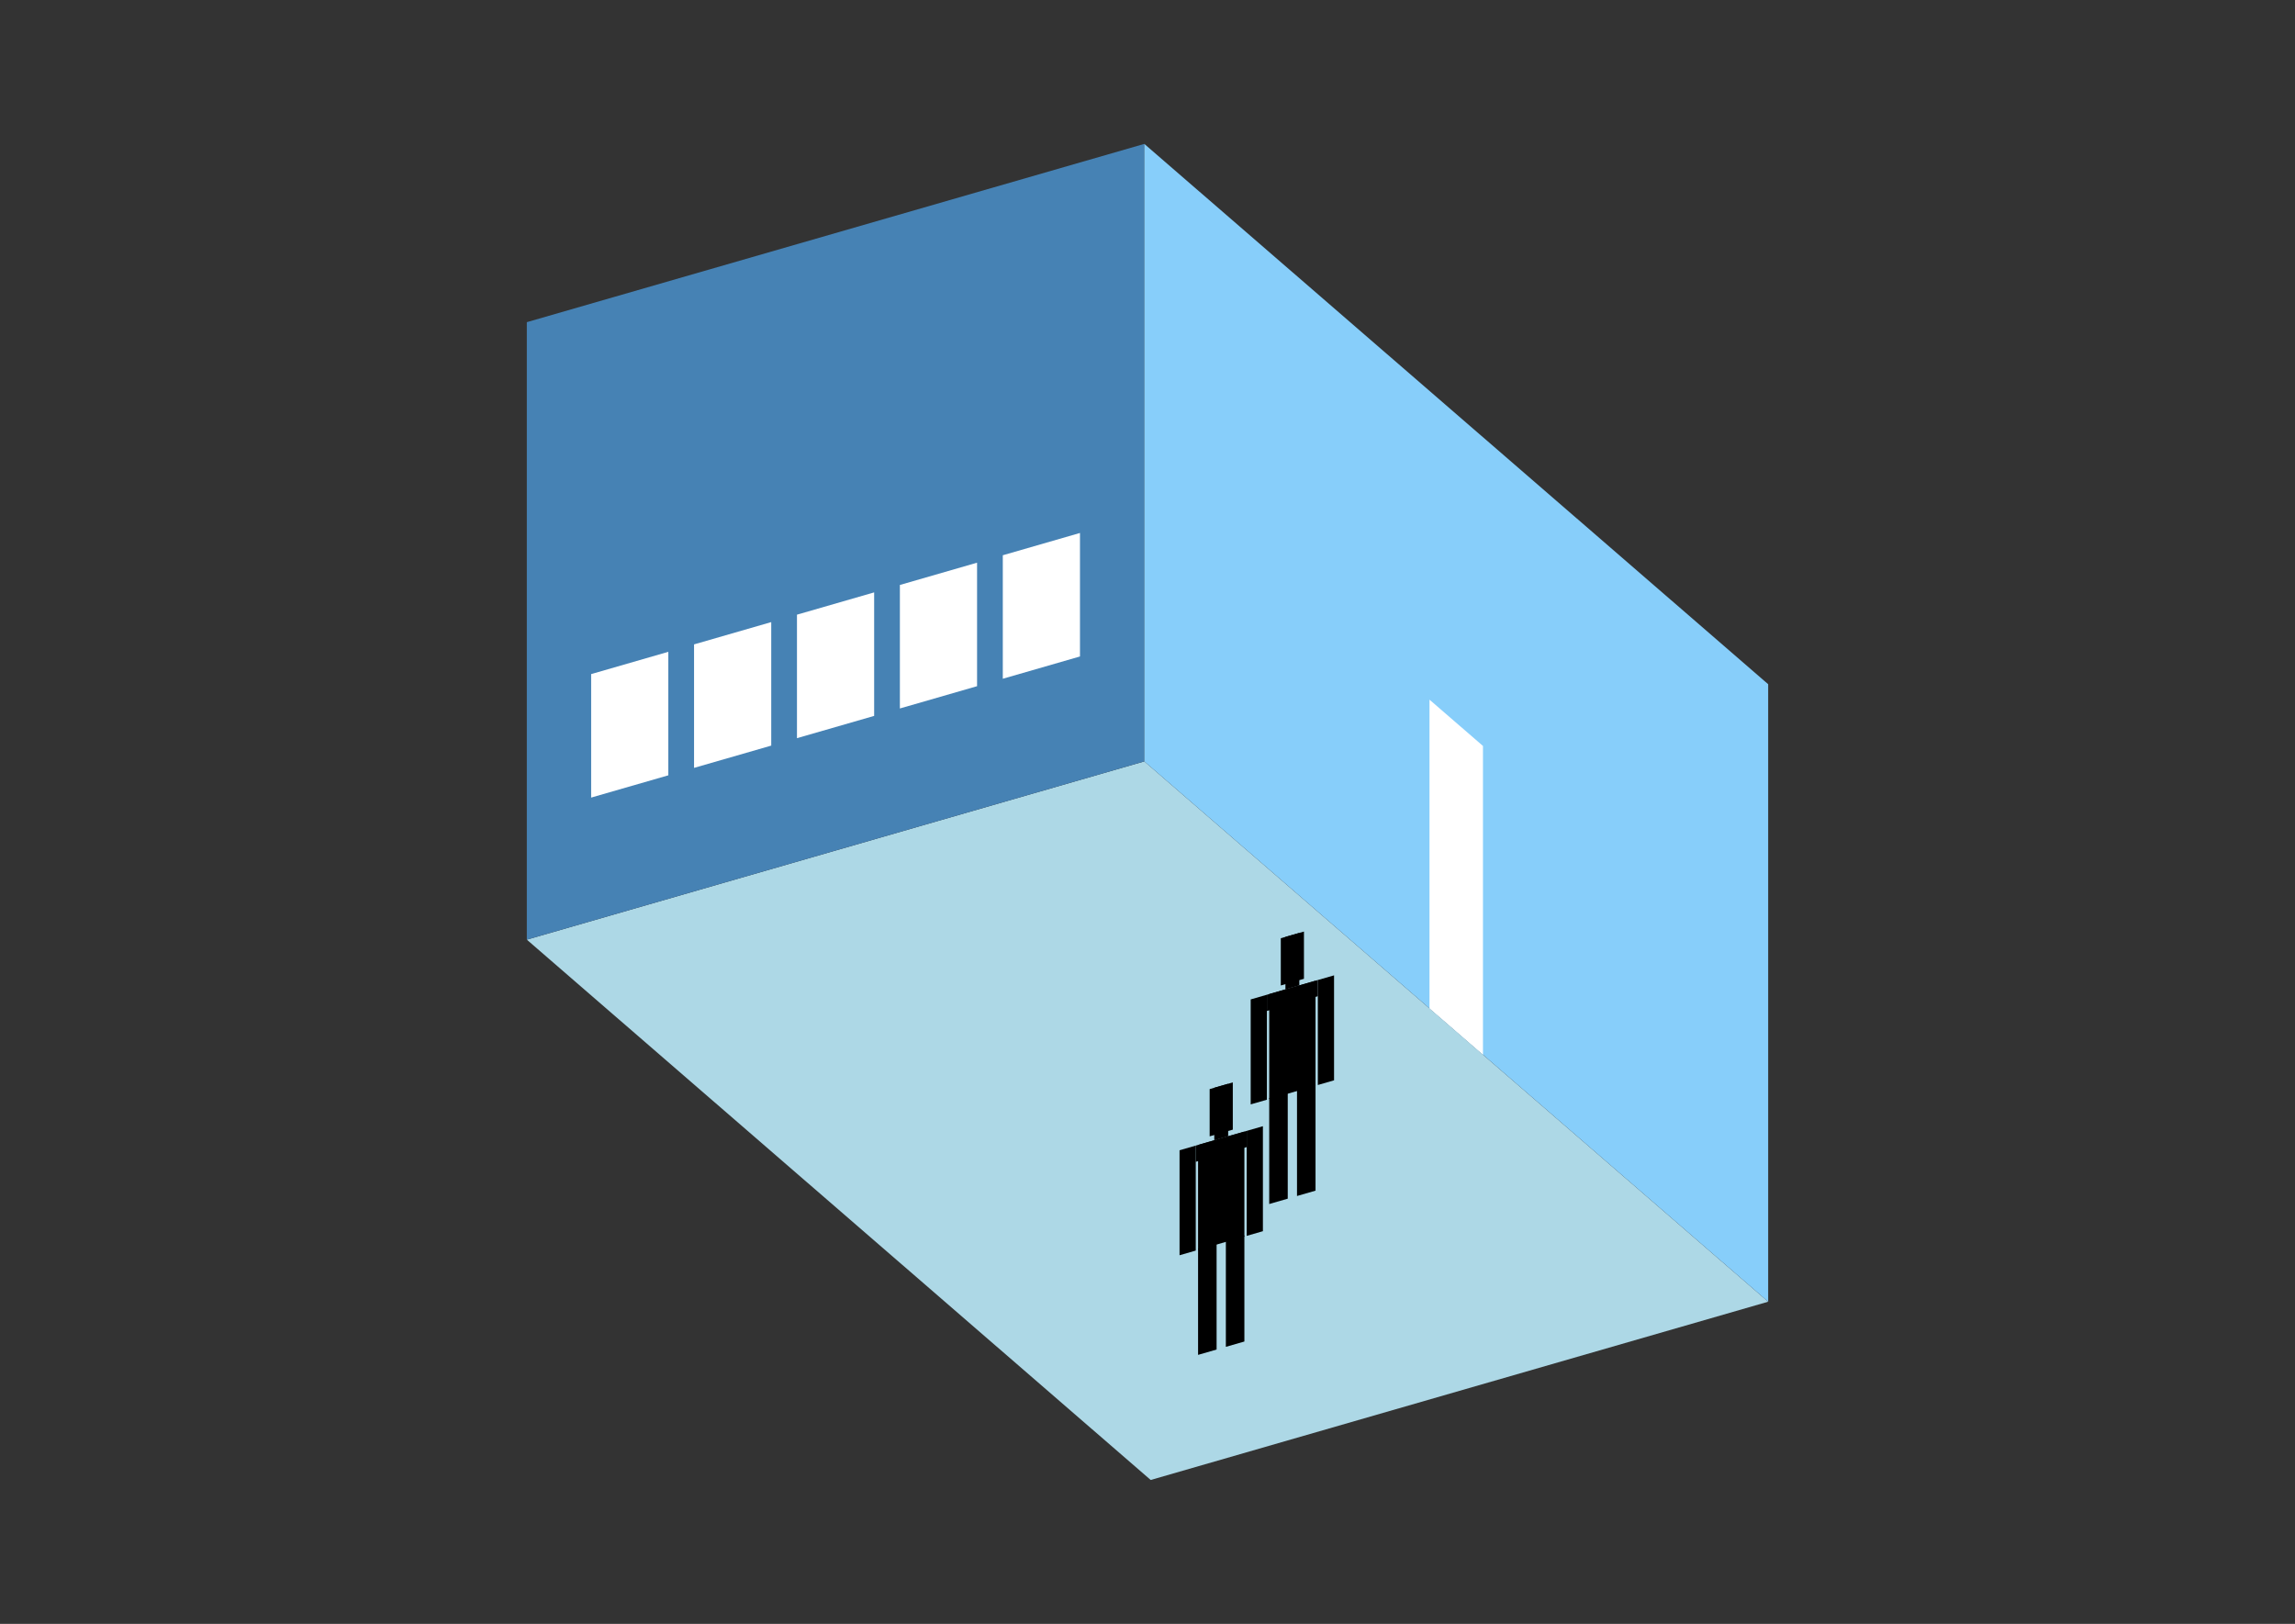 <?xml version="1.0" encoding="UTF-8"?>
<svg
  xmlns="http://www.w3.org/2000/svg"
  width="848"
  height="600"
  style="background-color:white"
>
  <rect width="100%" height="100%" fill="#333333" stroke="none"/>
  <polygon fill="lightblue" points="425.182,546.829 194.66,347.192 422.818,281.328 653.34,480.966" />
  <polygon fill="steelblue" points="194.66,347.192 194.66,119.034 422.818,53.171 422.818,281.328" />
  <polygon fill="lightskyblue" points="653.34,480.966 653.34,252.808 422.818,53.171 422.818,281.328" />
  <polygon fill="white" points="547.958,389.703 547.958,275.624 528.199,258.512 528.199,372.591" />
  <polygon fill="white" points="218.427,294.699 218.427,249.068 246.946,240.835 246.946,286.466" />
  <polygon fill="white" points="256.453,283.722 256.453,238.091 284.973,229.858 284.973,275.489" />
  <polygon fill="white" points="294.479,272.745 294.479,227.113 322.999,218.88 322.999,264.512" />
  <polygon fill="white" points="332.505,261.768 332.505,216.136 361.025,207.903 361.025,253.535" />
  <polygon fill="white" points="370.532,250.79 370.532,205.159 399.051,196.926 399.051,242.557" />
  <polygon fill="hsl(288.0,50.0%,50.111%)" points="468.975,444.866 468.975,405.692 475.82,403.716 475.82,442.89" />
  <polygon fill="hsl(288.0,50.0%,50.111%)" points="486.087,439.927 486.087,400.752 479.242,402.728 479.242,441.902" />
  <polygon fill="hsl(288.0,50.0%,50.111%)" points="462.13,408.055 462.13,369.269 468.119,367.54 468.119,406.326" />
  <polygon fill="hsl(288.0,50.0%,50.111%)" points="486.942,400.893 486.942,362.106 492.932,360.377 492.932,399.164" />
  <polygon fill="hsl(288.0,50.0%,50.111%)" points="468.119,373.529 468.119,367.54 486.942,362.106 486.942,368.095" />
  <polygon fill="hsl(288.0,50.0%,50.111%)" points="468.975,406.079 468.975,367.293 486.087,362.353 486.087,401.14" />
  <polygon fill="hsl(288.0,50.0%,50.111%)" points="473.253,364.118 473.253,346.664 481.809,344.195 481.809,361.649" />
  <polygon fill="hsl(288.0,50.0%,50.111%)" points="474.964,365.564 474.964,346.17 480.098,344.689 480.098,364.082" />
  <polygon fill="hsl(288.0,50.0%,41.066%)" points="442.687,500.607 442.687,461.433 449.531,459.457 449.531,498.632" />
  <polygon fill="hsl(288.0,50.0%,41.066%)" points="459.799,495.668 459.799,456.493 452.954,458.469 452.954,497.644" />
  <polygon fill="hsl(288.0,50.0%,41.066%)" points="435.842,463.797 435.842,425.01 441.831,423.281 441.831,462.068" />
  <polygon fill="hsl(288.0,50.0%,41.066%)" points="460.654,456.634 460.654,417.847 466.643,416.118 466.643,454.905" />
  <polygon fill="hsl(288.0,50.0%,41.066%)" points="441.831,429.27 441.831,423.281 460.654,417.847 460.654,423.836" />
  <polygon fill="hsl(288.0,50.0%,41.066%)" points="442.687,461.821 442.687,423.034 459.799,418.094 459.799,456.881" />
  <polygon fill="hsl(288.0,50.0%,41.066%)" points="446.965,419.86 446.965,402.406 455.521,399.936 455.521,417.39" />
  <polygon fill="hsl(288.0,50.0%,41.066%)" points="448.676,421.305 448.676,401.912 453.809,400.43 453.809,419.823" />
</svg>
